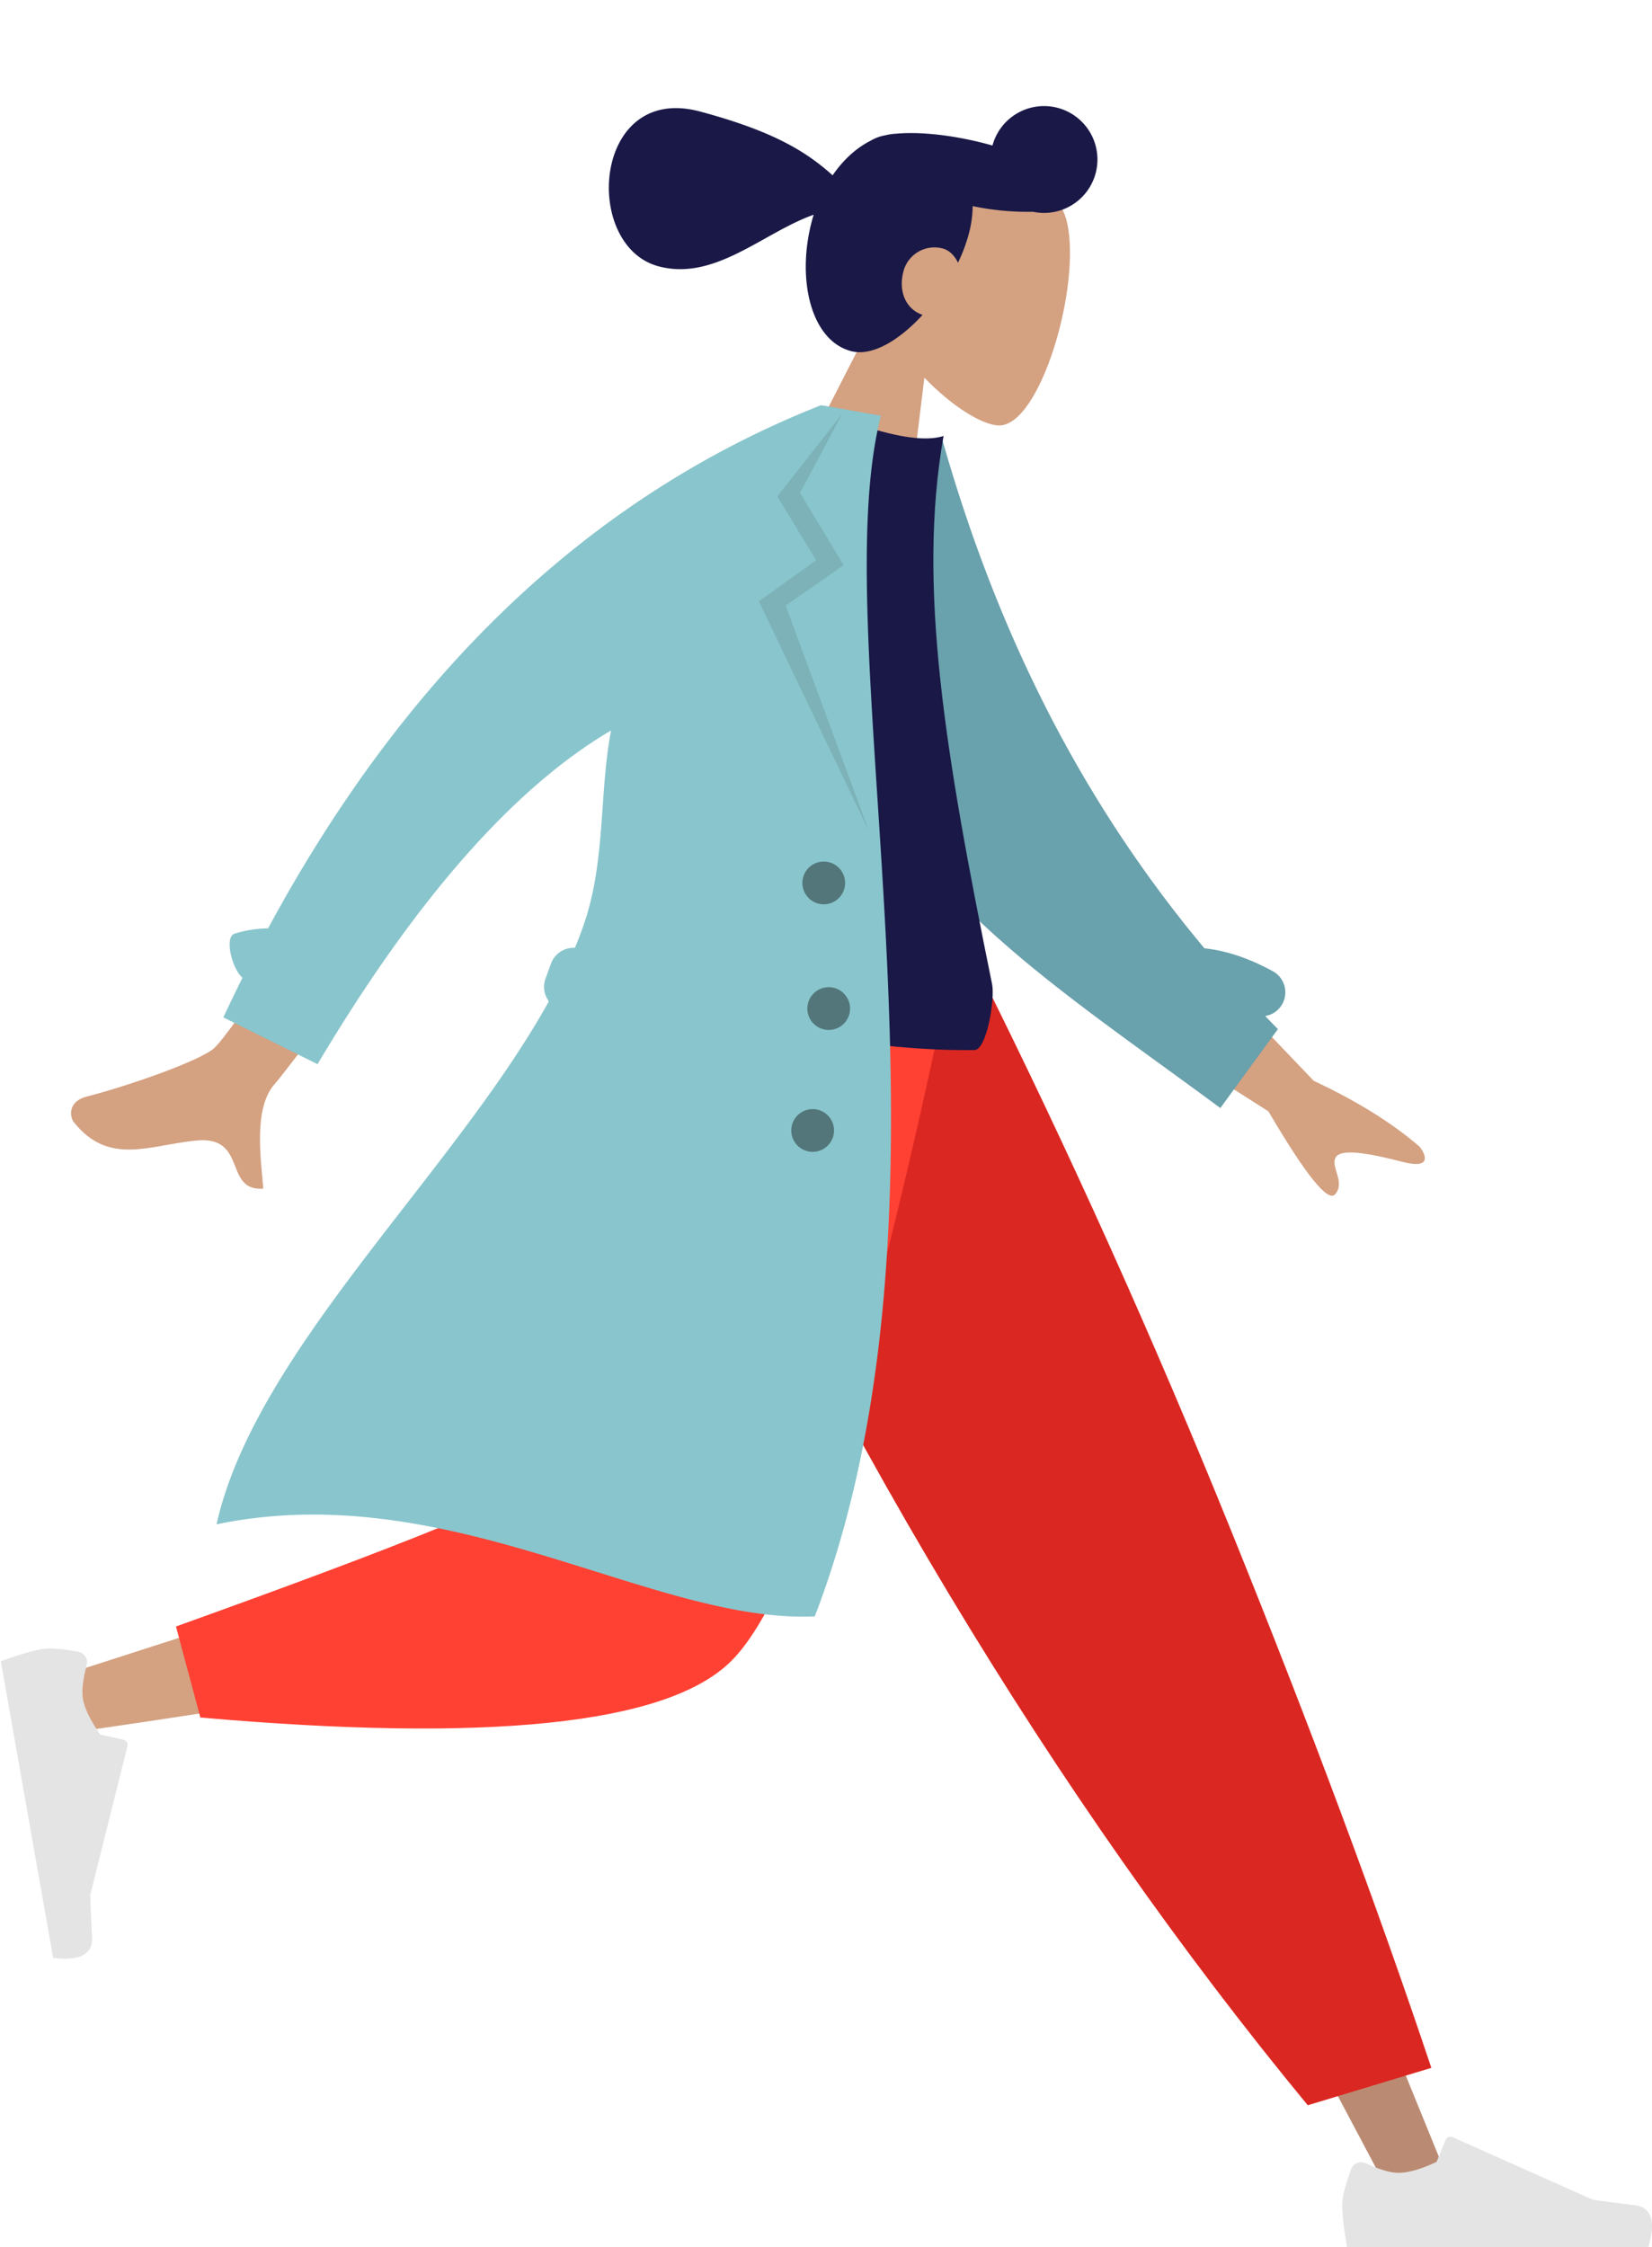 <svg xmlns="http://www.w3.org/2000/svg" width="907.015" height="1233.629" viewBox="0 0 907.015 1233.629"><defs><style>.a{fill:#d4a181;}.a,.b,.c,.d,.e,.f,.g,.h,.i,.j{fill-rule:evenodd;}.b{fill:#191847;}.c{fill:#ba8b72;}.d{fill:#e4e4e4;}.e{fill:#db2721;}.f{fill:#ff4133;}.g{fill:#69a1ac;}.h{fill:#89c5cc;}.i{fill:rgba(0,0,0,0.1);}.j{fill:rgba(0,0,0,0.4);}</style></defs><g transform="translate(-12.486 0)"><g transform="translate(0 0)"><g transform="matrix(0.966, 0.259, -0.259, 0.966, 372.351, 0)"><g transform="translate(137.819 32.255)"><path class="a" d="M24.228,101.136C10.716,85.276,1.571,65.839,3.1,44.059,7.5-18.694,94.856-4.889,111.848,26.784S126.821,138.8,104.86,144.456c-8.758,2.258-27.415-3.272-46.4-14.718l11.919,84.321H0Z" transform="translate(0 0)"/></g><path class="b" d="M186.4,128.979c-8.727,16.751-20.8,29.366-32.855,29.366-22.9,0-39.188-30.621-39.188-63.544q0-1.735.068-3.446c-24.228,16.626-42.9,49.4-74.957,49.4-43.614,0-60.935-87.969,0-87.969,41.44,0,61.824,6.042,79.392,14.977,3.465-9.768,8.748-17.98,15.209-23.715a23.639,23.639,0,0,1,7.011-4.975,32.48,32.48,0,0,1,5.823-2.5c10.595-3.893,25.94-6.639,43.081-7.238,3.2-.112,6.344-.144,9.411-.1A29.323,29.323,0,1,1,230.309,58.6a148,148,0,0,1-32.8,5.576A61.15,61.15,0,0,1,199.4,79.91a88.942,88.942,0,0,1-1.635,16.359c-2.732-3.248-6.386-5.367-10.094-5.367A17.586,17.586,0,0,0,170.074,108.5C170.074,119.995,176.712,128.313,186.4,128.979Z" transform="translate(0 0)"/></g><g transform="translate(12.486 532.81)"><path class="c" d="M296.646,0,514.534,364.27,677.888,672.23h35.185L439.372,0Z" transform="translate(85.488 0)"/><g transform="translate(736.942 640.214)"><path class="d" d="M7.2,61.912Q2.282,75.048,2.282,81.57q0,7.932,2.643,23.149H170.312q6.447-21.313-7.443-23.012t-23.077-3.069L62.922,44.368a2.932,2.932,0,0,0-3.872,1.484q-.017.038-.033.076L54.076,57.915q-12.858,6-20.9,6-6.531,0-18.04-5.276h0a5.865,5.865,0,0,0-7.775,2.887Q7.276,61.716,7.2,61.912Z" transform="translate(-2.282 -44.113)"/></g><path class="e" d="M640.557,622.917,708.41,602.39Q663.817,469.082,599.1,308.989T460.094,0H268.451q82.595,188.346,175.122,342.273T640.557,622.917Z" transform="translate(77.452 0)"/><path class="a" d="M359.471,0C338.907,128.007,299.243,291.551,295.5,296.6q-3.743,5.047-269.51,90.31l7.6,31.027q316.926-45.727,333.986-70.954C384.636,321.754,469.819,122.462,502.812,0Z" transform="translate(8.343 0)"/><path class="f" d="M74.457,360.087l13.387,49.971q237.042,20.79,290.482-30.044T500.137,0H317.394q-43.318,269.554-48.436,280.869T74.457,360.087Z" transform="translate(22.158 0)"/><g transform="translate(59.684 366.045) rotate(80)"><path class="d" d="M4.921,17.8Q0,30.935,0,37.456,0,45.388,2.643,60.6H168.03q6.447-21.313-7.443-23.012T137.51,34.524L60.64.255a2.932,2.932,0,0,0-3.872,1.484q-.017.038-.033.076L51.794,13.8q-12.858,6-20.9,6-6.532,0-18.04-5.276h0a5.865,5.865,0,0,0-7.775,2.887Q4.994,17.6,4.921,17.8Z" transform="translate(0 0)"/></g></g><g transform="translate(115.077 161.027) rotate(10)"><path class="a" d="M588.233,58.065l88.516,75.042q37.244,12.9,61.647,29.924c3.755,3.935,8.085,11.675-8.459,9.233S695.88,168,693.189,173.51s6.9,13,1.725,20.332q-5.175,7.331-41.153-41.455l-89.719-44.777ZM167.982,0l50.863,12.93q-102.13,171.7-109.231,181.482c-10.652,14.674-2.915,43-.287,57.836-21.569,3.845-11.484-27.8-38.8-22.511-24.934,4.824-46.626,19.42-68.468-2.943-2.685-2.75-4.325-10.99,5.514-14.656C32.085,203,68.516,185.4,74.654,178.148Q87.209,163.312,167.982,0Z" transform="translate(0 232.74) rotate(-4)"/><path class="g" d="M222.126,251.112c12.034-.864,25.125,1.13,39.16,5.859a13.2,13.2,0,0,1,.141,24.961q4.028,2.939,8.128,5.845l-23.6,48.172C146.662,286.44,53.333,249.112,10.8,167.376-3.469,139.944,1.362,46.761,0,12.861L31.361,0C75.077,90.364,134.241,177.058,222.126,251.112Z" transform="translate(390.516 5.986)"/><path class="b" d="M0,329.025q138.28,15.191,217.683,0c6.558-1.255,6.27-29.526,3.229-37.248C173.549,171.538,142.394,83.516,142.394,0Q129.358,6.809,96.766,2.041C38.373,88.107,11.531,186.858,0,329.025Z" transform="translate(280.351 4.993)"/><path class="h" d="M178.227,348.234a13.184,13.184,0,0,1-3.961-11.911l1.528-8.663a13.2,13.2,0,0,1,11.433-10.815q1.476-6.6,2.533-13.107c5.92-36.642-4.194-72.572-3.719-107.854q-70.728,60.344-126.9,208.4l-55.382-16.3q3.17-11.776,6.567-23.262c-6.392-3.631-13.861-20.275-8.486-23.06a64.676,64.676,0,0,1,17.627-6.093Q95.64,106.148,268.593,0h33.348c-9.819,129.845,125.8,413.323,78.709,655.423-87.039,19.437-211.3-41.039-332.253,7.278,4.5-97.5,94.656-212.033,129.83-314.467Z" transform="translate(84.995 0)"/><path class="i" d="M27.042,0,11.914,46.522,42.379,81.4,14.846,108.8,81.456,222.855,0,109.033,27.042,81.4,0,50.578Z" transform="translate(338.656 2.932)"/><path class="j" d="M11.729,23.458A11.729,11.729,0,1,1,23.458,11.729,11.729,11.729,0,0,1,11.729,23.458ZM26.391,90.9A11.729,11.729,0,1,1,38.12,79.172,11.729,11.729,0,0,1,26.391,90.9Zm2.932,67.443a11.729,11.729,0,1,1,11.729-11.729A11.729,11.729,0,0,1,29.323,158.344Z" transform="translate(388.847 246.314)"/></g></g></g></svg>